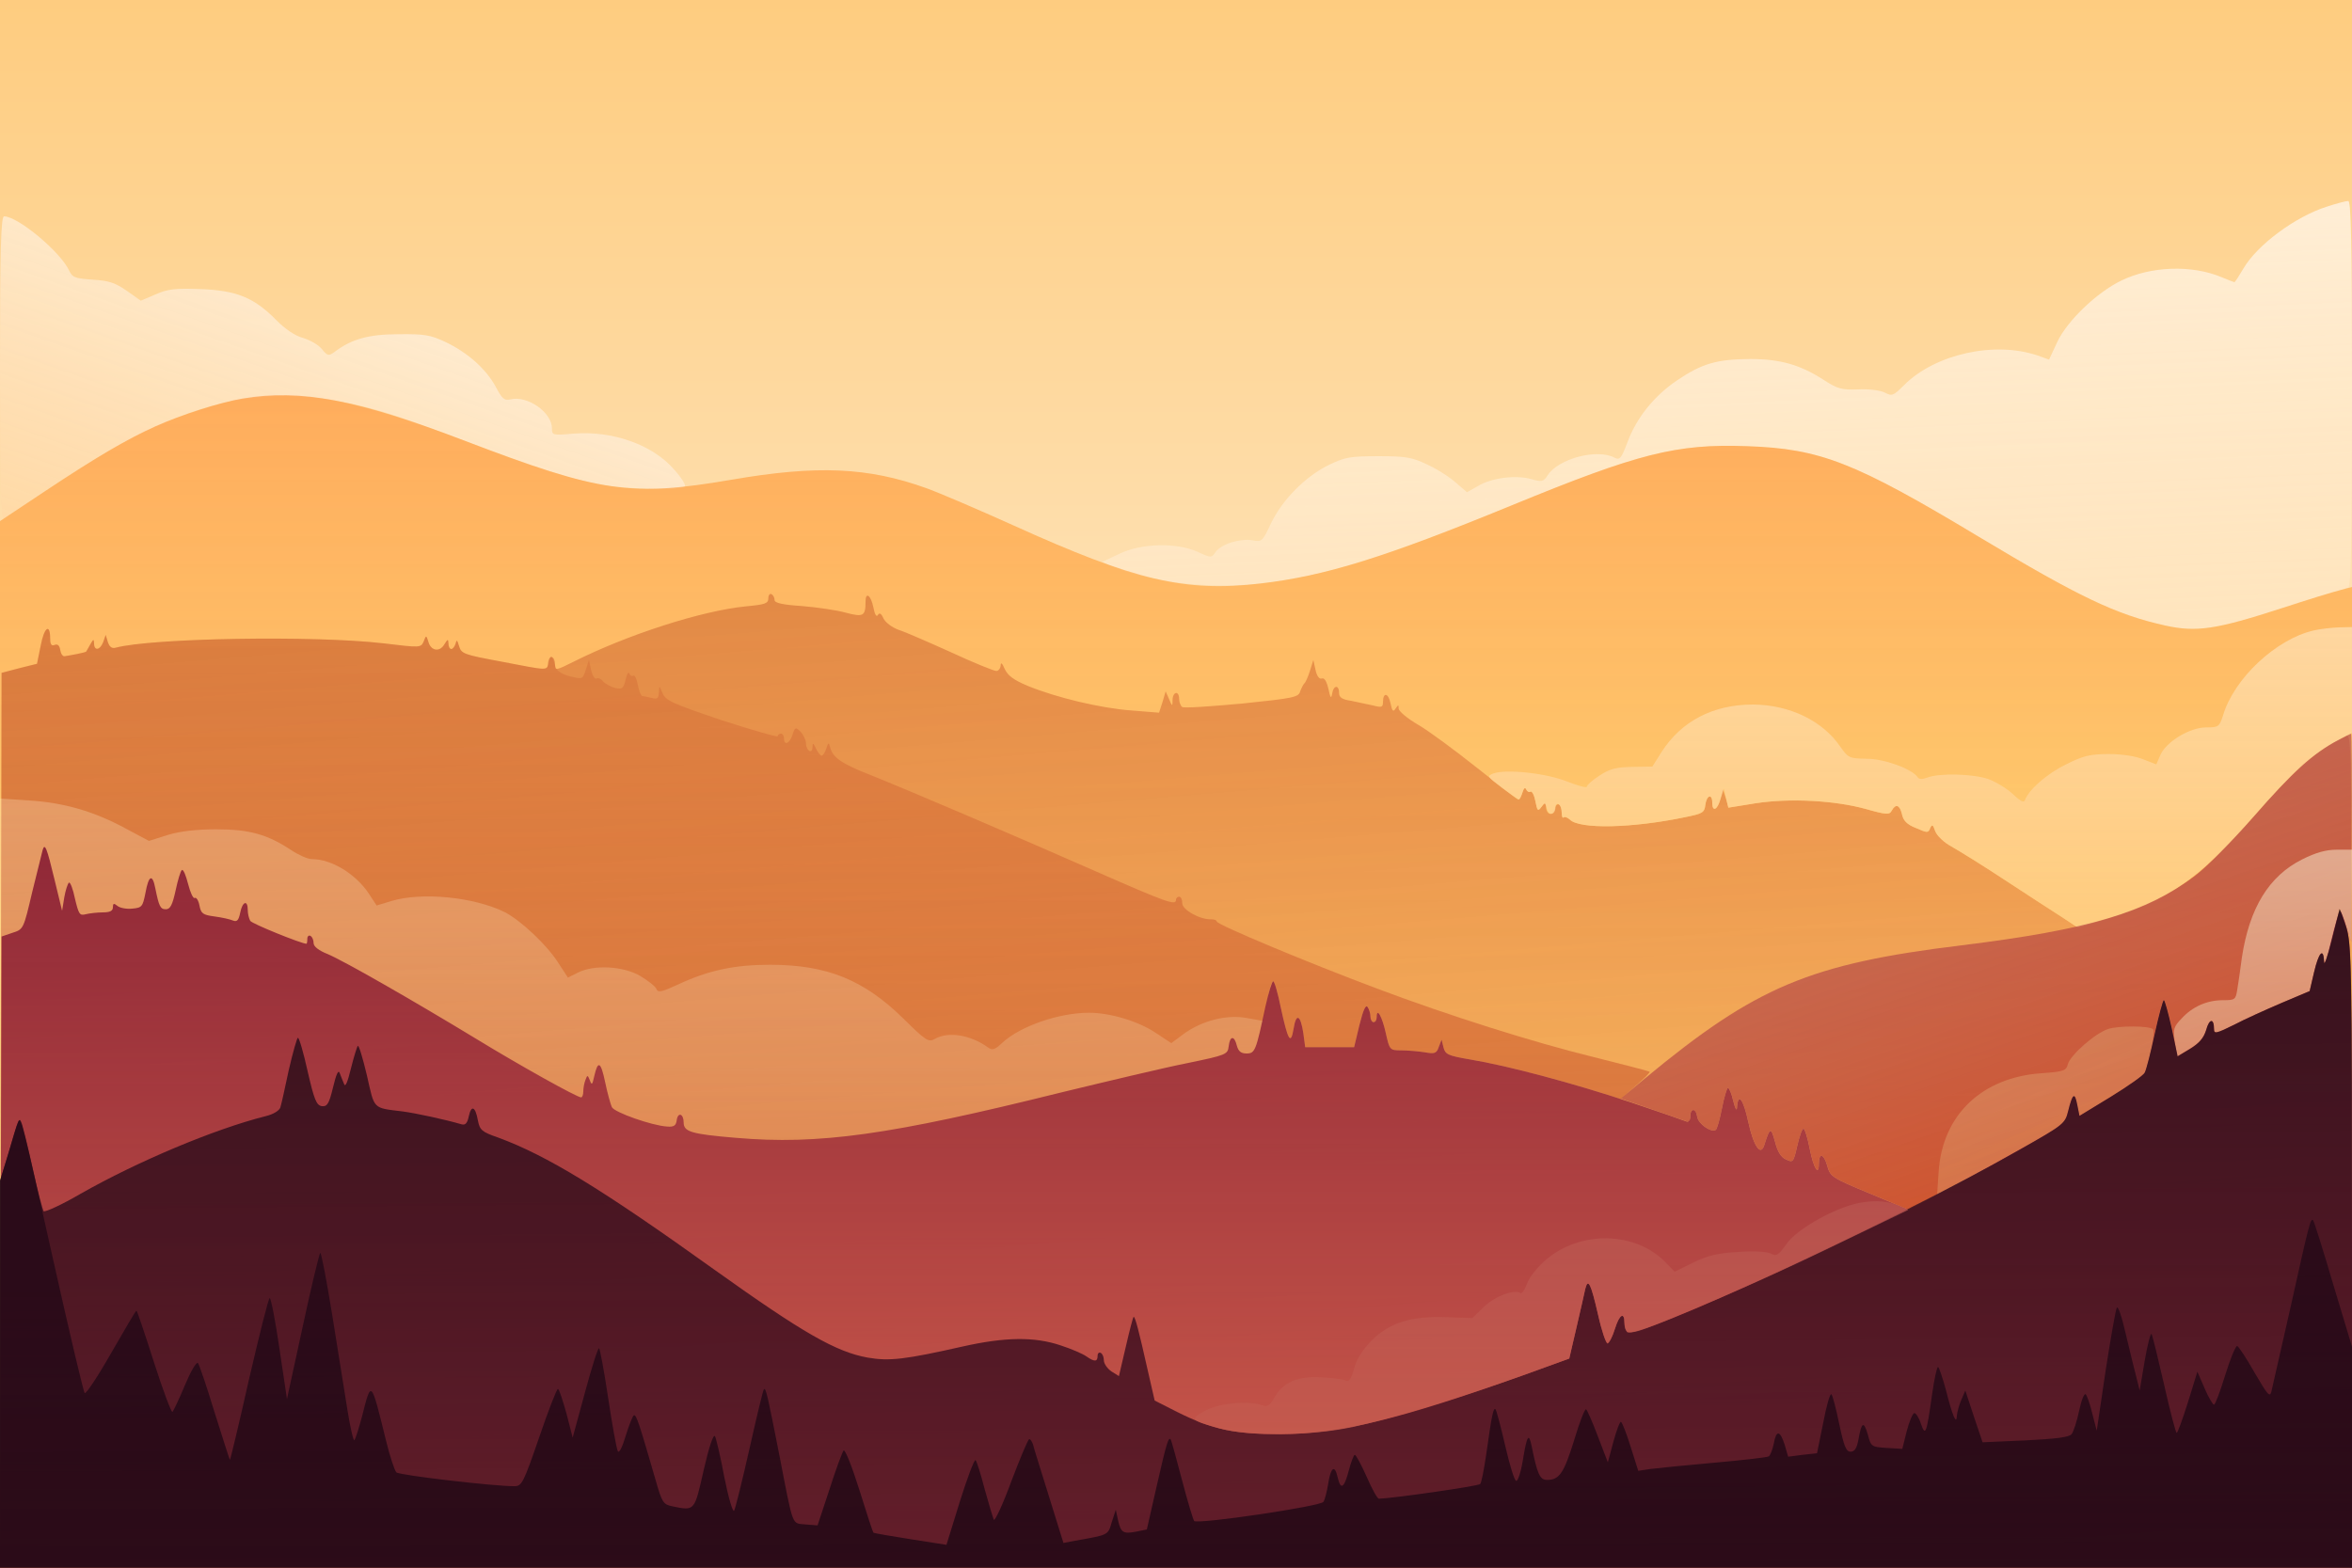 <?xml version="1.0" standalone="no"?><!DOCTYPE svg PUBLIC "-//W3C//DTD SVG 20010904//EN" "http://www.w3.org/TR/2001/REC-SVG-20010904/DTD/svg10.dtd"><svg version="1.0" xmlns="http://www.w3.org/2000/svg" width="750pt" height="500pt" viewBox="0 0 750 500" preserveAspectRatio="xMidYMid meet"><rect x="0" y="0" width="750" height="500" fill="#333333" stroke="none"/><defs><linearGradient id="linear-gradient-1-1" x1="0.00%" y1="100.00%" x2="0.00%" y2="0.00%"><stop offset="0%" style="stop-color:rgb(254,204,127);stop-opacity:1.000" /><stop offset="100%" style="stop-color:rgb(255,255,255);stop-opacity:1.000" /></linearGradient><linearGradient id="linear-gradient-2-1" x1="0.00%" y1="100.00%" x2="16.88%" y2="-37.82%"><stop offset="0%" style="stop-color:rgb(255,244,229);stop-opacity:0.870" /><stop offset="100%" style="stop-color:rgb(255,227,185);stop-opacity:0.649" /></linearGradient><linearGradient id="linear-gradient-2-2" x1="0.00%" y1="0.00%" x2="91.35%" y2="115.34%"><stop offset="0%" style="stop-color:rgb(255,216,165);stop-opacity:0.696" /><stop offset="100%" style="stop-color:rgb(254,255,255);stop-opacity:0.879" /></linearGradient><linearGradient id="linear-gradient-2-3" x1="0.00%" y1="100.00%" x2="0.00%" y2="0.00%"><stop offset="0%" style="stop-color:rgb(254,132,32);stop-opacity:0.526" /><stop offset="100%" style="stop-color:rgb(254,253,72);stop-opacity:0.692" /></linearGradient><linearGradient id="linear-gradient-3-1" x1="0.00%" y1="100.00%" x2="28.02%" y2="-37.71%"><stop offset="0%" style="stop-color:rgb(182,70,26);stop-opacity:0.417" /><stop offset="100%" style="stop-color:rgb(255,40,16);stop-opacity:0.114" /></linearGradient><linearGradient id="linear-gradient-3-2" x1="0.00%" y1="100.00%" x2="0.00%" y2="-0.00%"><stop offset="0%" style="stop-color:rgb(254,220,171);stop-opacity:0.843" /><stop offset="100%" style="stop-color:rgb(255,204,131);stop-opacity:0.766" /></linearGradient><linearGradient id="linear-gradient-4-1" x1="0.00%" y1="100.00%" x2="0.00%" y2="0.00%"><stop offset="0%" style="stop-color:rgb(159,6,0);stop-opacity:0.093" /><stop offset="100%" style="stop-color:rgb(171,2,0);stop-opacity:0.502" /></linearGradient><linearGradient id="linear-gradient-4-2" x1="0.00%" y1="100.00%" x2="63.80%" y2="-20.01%"><stop offset="0%" style="stop-color:rgb(163,84,106);stop-opacity:0.542" /><stop offset="100%" style="stop-color:rgb(207,59,22);stop-opacity:0.894" /></linearGradient><linearGradient id="linear-gradient-5-1" x1="0.00%" y1="100.00%" x2="0.00%" y2="-0.00%"><stop offset="0%" style="stop-color:rgb(255,234,201);stop-opacity:0.285" /><stop offset="100%" style="stop-color:rgb(255,243,203);stop-opacity:0.034" /></linearGradient><linearGradient id="linear-gradient-5-2" x1="0.00%" y1="100.00%" x2="0.00%" y2="-0.00%"><stop offset="0%" style="stop-color:rgb(255,255,226);stop-opacity:0.460" /><stop offset="100%" style="stop-color:rgb(255,255,219);stop-opacity:0.326" /></linearGradient><linearGradient id="linear-gradient-5-3" x1="0.00%" y1="100.00%" x2="67.14%" y2="-13.94%"><stop offset="0%" style="stop-color:rgb(247,248,178);stop-opacity:0.221" /><stop offset="100%" style="stop-color:rgb(255,255,181);stop-opacity:0.159" /></linearGradient><linearGradient id="linear-gradient-6-1" x1="0.00%" y1="100.00%" x2="0.00%" y2="-0.00%"><stop offset="0%" style="stop-color:rgb(116,3,41);stop-opacity:0.755" /><stop offset="100%" style="stop-color:rgb(207,89,80);stop-opacity:0.802" /></linearGradient><linearGradient id="linear-gradient-7-1" x1="0.00%" y1="100.00%" x2="3.60%" y2="-16.74%"><stop offset="0%" style="stop-color:rgb(24,10,20);stop-opacity:0.776" /><stop offset="100%" style="stop-color:rgb(55,0,28);stop-opacity:0.672" /></linearGradient><linearGradient id="linear-gradient-7-2" x1="0.00%" y1="100.00%" x2="0.00%" y2="0.00%"><stop offset="0%" style="stop-color:rgb(185,86,81);stop-opacity:0.735" /><stop offset="100%" style="stop-color:rgb(196,90,78);stop-opacity:0.798" /></linearGradient><linearGradient id="linear-gradient-8-1" x1="0.00%" y1="100.00%" x2="1.36%" y2="-14.20%"><stop offset="0%" style="stop-color:rgb(32,7,21);stop-opacity:0.693" /><stop offset="100%" style="stop-color:rgb(28,7,19);stop-opacity:0.800" /></linearGradient></defs><g id="layer-1"><path d="M0 2500 l0 -2500 3750 0 3750 0 0 2500 0 2500 -3750 0 -3750 0 0 -2500z" fill="url(#linear-gradient-1-1)" id="region-1-1" transform="translate(0,500) scale(0.1,-0.1)"/></g><g id="layer-2"><path d="M7420 4341 c-101 -32 -222 -122 -266 -197 -14 -24 -27 -44 -29 -44 -1 0 -20 7 -41 16 -95 40 -226 35 -320 -11 -78 -38 -172 -128 -204 -196 l-26 -56 -36 13 c-137 47 -327 5 -426 -94 -35 -35 -39 -36 -62 -24 -14 7 -51 12 -85 10 -52 -2 -66 2 -109 30 -76 49 -139 67 -236 67 -106 -1 -152 -14 -232 -68 -74 -50 -130 -120 -159 -199 -19 -50 -24 -56 -40 -48 -55 30 -179 -2 -214 -56 -13 -20 -18 -22 -52 -12 -50 14 -127 4 -170 -22 l-35 -20 -36 31 c-20 18 -61 44 -92 58 -48 23 -68 26 -155 26 -90 0 -106 -3 -158 -28 -75 -37 -148 -111 -184 -186 -27 -58 -29 -60 -60 -54 -40 6 -99 -12 -117 -38 -13 -19 -14 -19 -57 1 -67 30 -178 28 -249 -6 l-55 -26 33 -15 c117 -49 300 -71 457 -55 212 22 403 81 815 250 404 166 525 197 750 189 235 -8 344 -51 740 -289 320 -192 437 -248 594 -283 101 -23 156 -14 394 61 97 31 183 58 190 60 9 3 12 135 12 619 0 486 -3 615 -12 614 -7 0 -38 -8 -68 -18z" fill="url(#linear-gradient-2-1)" id="region-2-1" transform="translate(0,500) scale(0.1,-0.1)"/><path d="M0 3824 c0 -385 3 -484 12 -478 7 5 60 40 118 79 459 312 720 373 1100 259 47 -14 162 -55 255 -91 218 -83 330 -119 428 -138 86 -16 263 -20 271 -6 3 5 -12 29 -35 54 -68 79 -197 124 -320 114 -67 -6 -69 -5 -69 17 0 51 -79 106 -133 92 -19 -4 -26 2 -46 40 -31 57 -89 109 -160 143 -49 23 -68 26 -151 25 -96 0 -150 -16 -204 -57 -18 -13 -22 -12 -39 9 -10 13 -37 29 -60 36 -27 7 -58 29 -87 58 -70 71 -126 94 -242 98 -80 3 -104 0 -142 -17 l-47 -20 -44 31 c-37 26 -58 33 -109 36 -56 4 -65 7 -75 28 -27 60 -164 174 -208 174 -10 0 -13 -104 -13 -486z" fill="url(#linear-gradient-2-2)" id="region-2-2" transform="translate(0,500) scale(0.1,-0.1)"/><path d="M774 3729 c-68 -11 -199 -53 -279 -89 -91 -41 -186 -97 -352 -207 l-143 -95 0 -1669 0 -1669 3750 0 3750 0 0 1564 0 1564 -37 -10 c-21 -5 -106 -31 -188 -58 -209 -68 -271 -77 -371 -55 -157 35 -274 91 -594 283 -396 238 -505 281 -740 289 -225 8 -346 -23 -750 -189 -402 -165 -594 -225 -800 -249 -243 -28 -399 9 -790 186 -113 51 -237 104 -276 118 -186 67 -349 74 -621 27 -322 -55 -418 -41 -848 123 -347 133 -526 167 -711 136z" fill="url(#linear-gradient-2-3)" id="region-2-3" transform="translate(0,500) scale(0.1,-0.1)"/></g><g id="layer-3"><path d="M2450 3092 c0 -17 -10 -20 -72 -26 -141 -14 -377 -90 -550 -177 -54 -27 -58 -28 -58 -10 0 29 -18 35 -22 9 -4 -28 6 -28 -150 2 -119 22 -127 25 -134 49 -6 20 -8 22 -11 9 -3 -10 -9 -18 -14 -18 -5 0 -9 8 -9 18 -1 15 -2 14 -13 -3 -15 -26 -43 -21 -51 8 -7 22 -7 22 -15 1 -9 -20 -11 -20 -127 -6 -221 26 -744 17 -856 -14 -11 -3 -19 3 -24 18 l-7 23 -8 -23 c-10 -26 -29 -29 -29 -4 -1 15 -2 14 -12 -3 -6 -11 -12 -21 -13 -23 -2 -2 -15 -5 -30 -8 -15 -3 -33 -6 -39 -7 -6 -1 -12 8 -14 20 -2 14 -8 20 -18 16 -10 -4 -14 2 -14 20 0 50 -19 37 -30 -21 l-12 -59 -56 -14 -57 -15 -3 -1427 -2 -1427 3750 0 3750 0 0 1330 c0 1262 -1 1329 -17 1323 -27 -10 -93 -52 -137 -87 -21 -17 -93 -94 -161 -172 -173 -199 -277 -270 -475 -327 l-85 -25 -50 33 c-27 17 -108 70 -180 117 -71 47 -149 95 -172 108 -24 13 -46 34 -52 49 -7 21 -10 23 -16 10 -6 -16 -9 -16 -45 0 -29 11 -41 24 -45 44 -7 30 -20 35 -33 11 -7 -13 -16 -13 -83 6 -98 27 -241 35 -351 18 l-86 -14 -9 31 -10 30 -7 -32 c-8 -36 -26 -45 -26 -13 0 30 -18 24 -22 -7 -3 -25 -9 -28 -63 -39 -172 -36 -339 -39 -369 -8 -8 7 -16 10 -20 7 -3 -4 -6 3 -6 15 0 29 -16 37 -23 11 -6 -24 -27 -17 -27 9 -1 16 -2 15 -14 -1 -12 -16 -14 -14 -20 18 -4 20 -11 33 -16 30 -4 -3 -11 1 -13 7 -4 8 -8 4 -12 -9 -4 -13 -10 -23 -14 -23 -3 0 -62 46 -131 101 -69 55 -153 117 -187 137 -35 20 -63 44 -63 52 0 13 -1 13 -10 0 -7 -12 -11 -8 -16 17 -7 34 -24 36 -24 3 0 -16 -5 -17 -32 -10 -18 4 -50 11 -70 15 -29 4 -38 11 -38 25 0 27 -18 25 -22 -2 -3 -18 -6 -14 -12 15 -6 25 -13 36 -21 33 -8 -3 -16 8 -20 27 l-7 32 -11 -35 c-6 -19 -14 -37 -18 -40 -3 -3 -9 -14 -13 -25 -5 -19 -22 -22 -186 -39 -99 -9 -184 -15 -190 -11 -5 3 -10 15 -10 26 0 27 -20 24 -21 -3 0 -22 -1 -22 -11 2 l-11 25 -10 -34 -11 -34 -88 7 c-97 7 -240 41 -332 79 -43 18 -62 32 -72 53 -8 19 -13 23 -13 12 -1 -10 -7 -18 -14 -18 -7 0 -72 26 -143 59 -71 32 -146 65 -168 72 -22 8 -43 24 -49 37 -7 16 -13 19 -18 10 -4 -7 -10 3 -14 25 -8 39 -25 51 -25 18 0 -46 -7 -50 -63 -35 -29 8 -91 17 -139 21 -62 4 -88 10 -88 19 0 7 -4 16 -10 19 -5 3 -10 -3 -10 -13z" fill="url(#linear-gradient-3-1)" id="region-3-1" transform="translate(0,500) scale(0.1,-0.1)"/><path d="M7377 2989 c-120 -28 -253 -153 -288 -270 -12 -37 -14 -39 -54 -39 -52 0 -127 -45 -146 -88 l-13 -30 -41 16 c-24 10 -68 17 -110 17 -59 0 -81 -5 -137 -33 -61 -30 -118 -80 -131 -114 -3 -9 -14 -4 -38 19 -19 18 -54 39 -78 48 -49 17 -156 20 -195 5 -16 -6 -27 -6 -31 1 -17 26 -106 59 -162 59 -56 1 -59 2 -85 39 -57 83 -162 133 -278 134 -127 0 -229 -53 -292 -152 l-29 -46 -64 -1 c-52 -1 -72 -6 -105 -28 -22 -14 -40 -30 -40 -35 0 -5 -28 3 -62 16 -66 27 -196 41 -236 26 -21 -8 -20 -10 28 -46 27 -20 51 -37 54 -37 2 0 7 10 11 23 4 13 8 17 12 9 2 -6 9 -10 13 -7 5 3 12 -10 16 -30 6 -31 8 -34 19 -19 11 15 12 15 18 -6 6 -24 27 -19 27 6 0 8 5 12 10 9 6 -3 10 -16 10 -27 0 -12 3 -19 6 -15 4 3 12 0 20 -7 30 -31 197 -28 369 8 54 11 60 14 63 39 4 31 22 37 22 7 0 -31 16 -24 27 13 l10 32 7 -30 7 -31 87 14 c110 17 253 9 351 -18 67 -19 76 -19 83 -6 13 24 26 19 33 -11 4 -20 16 -33 45 -44 36 -16 39 -16 45 0 6 13 9 11 16 -10 6 -15 28 -36 52 -49 23 -13 101 -61 172 -108 72 -47 153 -100 180 -117 l50 -33 85 25 c198 57 302 128 477 329 124 142 191 203 271 244 l42 22 0 169 0 169 -42 -1 c-24 -1 -60 -5 -81 -10z" fill="url(#linear-gradient-3-2)" id="region-3-2" transform="translate(0,500) scale(0.1,-0.1)"/></g><g id="layer-4"><path d="M130 2942 l-12 -59 -56 -14 -57 -15 -3 -1427 -2 -1427 3750 0 3750 0 0 990 c0 893 -2 996 -17 1050 -9 33 -19 57 -22 54 -3 -3 -16 -47 -28 -97 -12 -51 -22 -80 -22 -64 -2 46 -17 30 -32 -34 l-14 -60 -90 -38 c-49 -21 -118 -52 -152 -70 -57 -28 -63 -29 -63 -13 0 35 -15 34 -25 -3 -8 -26 -22 -42 -51 -60 l-40 -24 -19 90 c-11 49 -22 89 -25 89 -3 0 -16 -48 -29 -107 -13 -60 -27 -115 -32 -124 -4 -9 -53 -43 -108 -77 l-100 -61 -7 35 c-8 42 -15 37 -29 -19 -10 -40 -14 -44 -135 -112 -69 -39 -181 -101 -250 -137 l-125 -66 -124 52 c-121 50 -125 53 -135 90 -11 37 -26 40 -26 4 0 -41 -17 -14 -29 47 -7 36 -16 65 -20 65 -5 0 -13 -25 -20 -55 -12 -52 -13 -54 -36 -43 -16 7 -27 25 -35 57 -13 47 -16 46 -34 -11 -11 -37 -34 -5 -51 73 -16 74 -33 96 -36 46 -1 -12 -6 -3 -12 21 -5 23 -13 42 -17 42 -3 0 -12 -29 -19 -65 -7 -36 -16 -67 -20 -69 -15 -9 -56 20 -59 42 -4 28 -22 29 -22 1 0 -13 -5 -19 -12 -16 -7 3 -57 20 -111 39 l-99 33 48 42 c27 23 47 43 44 45 -3 2 -84 23 -180 47 -192 47 -463 133 -689 218 -216 81 -511 204 -511 214 0 4 -8 7 -17 7 -35 -2 -93 30 -93 51 0 12 -4 21 -10 21 -5 0 -10 -4 -10 -10 0 -19 -29 -9 -256 91 -259 114 -586 254 -718 307 -92 36 -121 56 -129 89 -4 16 -6 15 -12 -4 -4 -13 -11 -23 -15 -23 -4 0 -12 10 -18 23 -9 18 -11 19 -11 4 -1 -24 -21 -11 -21 13 0 10 -8 26 -17 36 -16 16 -18 15 -26 -10 -9 -28 -27 -35 -27 -11 0 8 -4 15 -10 15 -5 0 -10 -4 -10 -8 0 -4 -80 19 -179 51 -157 53 -179 63 -188 86 -11 26 -11 26 -12 2 -1 -19 -5 -22 -23 -17 -13 3 -26 6 -30 6 -4 0 -10 16 -14 35 -3 19 -10 33 -14 30 -5 -3 -11 1 -13 7 -3 7 -8 -2 -12 -19 -7 -29 -10 -32 -34 -27 -14 4 -31 13 -38 21 -6 8 -16 12 -21 9 -5 -3 -13 9 -17 27 l-7 32 -10 -31 c-10 -31 -11 -31 -50 -21 -22 5 -42 17 -45 26 -14 44 -16 46 -22 21 -8 -30 3 -30 -153 0 -119 22 -127 25 -134 49 -6 20 -8 22 -11 9 -3 -10 -9 -18 -14 -18 -5 0 -9 8 -9 18 -1 15 -2 14 -13 -3 -15 -26 -43 -21 -51 8 -7 22 -7 22 -15 1 -9 -20 -11 -20 -127 -6 -221 26 -744 17 -856 -14 -11 -3 -19 3 -24 18 l-7 23 -8 -23 c-10 -26 -29 -29 -29 -4 -1 15 -2 14 -12 -3 -6 -11 -12 -21 -13 -23 -2 -2 -15 -5 -30 -8 -15 -3 -33 -6 -39 -7 -6 -1 -12 8 -14 20 -2 14 -8 20 -18 16 -10 -4 -14 2 -14 20 0 50 -19 37 -30 -21z" fill="url(#linear-gradient-4-1)" id="region-4-1" transform="translate(0,500) scale(0.1,-0.1)"/><path d="M7455 2639 c-78 -41 -146 -103 -268 -243 -69 -78 -153 -164 -187 -189 -156 -117 -338 -172 -745 -222 -483 -59 -655 -131 -1009 -424 l-78 -65 108 -37 c60 -21 110 -38 112 -39 1 0 2 9 2 20 0 27 18 25 22 -2 3 -22 44 -51 59 -42 4 2 13 33 20 69 7 36 16 65 19 65 4 0 12 -19 17 -42 6 -24 11 -33 12 -21 3 50 20 28 36 -46 17 -78 40 -110 51 -73 18 57 21 58 34 11 8 -32 19 -50 35 -57 23 -11 24 -9 36 43 7 30 15 55 20 55 4 0 13 -29 20 -65 12 -61 29 -88 29 -47 0 36 15 33 26 -4 10 -37 14 -40 135 -90 l124 -52 125 66 c69 36 181 98 250 137 121 68 125 72 135 112 14 56 21 61 29 19 l7 -35 100 61 c55 34 104 68 108 77 5 9 19 64 32 124 13 59 26 107 29 107 3 0 14 -40 25 -89 l19 -90 40 24 c29 18 43 34 51 60 10 37 25 38 25 3 0 -16 6 -15 63 13 34 18 103 49 152 70 l90 38 14 60 c15 64 30 80 32 34 0 -16 11 15 24 67 13 52 24 97 25 100 1 3 10 -20 20 -50 l18 -55 1 333 c1 182 0 332 -2 332 -1 0 -20 -9 -42 -21z" fill="url(#linear-gradient-4-2)" id="region-4-2" transform="translate(0,500) scale(0.1,-0.1)"/></g><g id="layer-5"><path d="M0 1226 l0 -1226 3750 0 3750 0 0 990 c0 893 -2 996 -17 1050 -9 33 -19 57 -22 54 -3 -3 -16 -47 -28 -97 -12 -51 -22 -80 -22 -64 -2 46 -17 30 -32 -34 l-14 -60 -90 -38 c-49 -21 -118 -52 -152 -70 -57 -28 -63 -29 -63 -13 0 35 -15 34 -25 -3 -8 -26 -22 -42 -51 -60 l-40 -24 -19 90 c-11 49 -22 89 -25 89 -3 0 -16 -48 -29 -107 -13 -60 -27 -115 -32 -124 -4 -9 -53 -43 -108 -77 l-100 -61 -7 35 c-8 42 -15 37 -29 -19 -10 -40 -14 -44 -135 -112 -69 -39 -181 -101 -250 -137 l-125 -66 -124 52 c-121 50 -125 53 -135 90 -11 37 -26 40 -26 4 0 -41 -17 -14 -29 47 -7 36 -16 65 -20 65 -5 0 -13 -25 -20 -55 -12 -52 -13 -54 -36 -43 -16 7 -27 25 -35 57 -13 47 -16 46 -34 -11 -11 -37 -34 -5 -51 73 -16 74 -33 96 -36 46 -1 -12 -6 -3 -12 21 -5 23 -13 42 -17 42 -3 0 -12 -29 -19 -65 -7 -36 -16 -67 -20 -69 -15 -9 -56 20 -59 42 -4 28 -22 29 -22 1 0 -13 -5 -19 -12 -16 -7 3 -88 31 -180 62 -184 61 -390 116 -511 136 -70 12 -78 16 -84 38 l-6 25 -9 -23 c-7 -21 -13 -23 -46 -17 -20 3 -54 6 -74 6 -36 0 -37 1 -49 55 -12 54 -29 83 -29 51 0 -9 -4 -16 -10 -16 -5 0 -10 8 -10 18 0 9 -4 23 -9 30 -6 9 -14 -9 -26 -57 l-17 -71 -78 0 -78 0 -6 45 c-9 59 -23 65 -31 14 -9 -54 -18 -38 -41 68 -9 45 -20 83 -24 83 -5 0 -13 -28 -20 -63 l-13 -63 -51 9 c-64 12 -143 -8 -202 -51 l-39 -29 -50 33 c-55 37 -146 64 -212 64 -96 0 -220 -43 -277 -96 -23 -22 -32 -25 -45 -15 -55 40 -126 52 -169 28 -21 -12 -28 -8 -101 64 -126 124 -244 172 -426 172 -113 0 -197 -18 -293 -63 -52 -24 -64 -27 -69 -14 -3 8 -26 26 -51 41 -54 32 -148 37 -199 11 l-32 -16 -32 49 c-36 56 -117 132 -168 159 -98 49 -265 66 -364 36 l-46 -14 -25 38 c-42 63 -119 110 -182 110 -13 0 -42 13 -66 29 -76 50 -133 66 -238 66 -64 0 -115 -6 -155 -18 l-60 -19 -75 40 c-102 55 -197 82 -307 89 l-93 6 0 -1227z" fill="url(#linear-gradient-5-1)" id="region-5-1" transform="translate(0,500) scale(0.1,-0.1)"/><path d="M7341 2259 c-106 -53 -168 -155 -192 -312 -5 -39 -12 -87 -15 -104 -5 -31 -7 -33 -45 -33 -51 0 -97 -20 -132 -58 -26 -27 -28 -34 -22 -76 l7 -46 41 25 c30 18 44 34 52 60 10 37 25 38 25 3 0 -16 6 -15 63 13 34 18 103 49 152 70 l90 38 14 60 c15 64 30 80 32 34 0 -16 11 15 24 67 13 52 24 97 25 100 1 3 10 -20 20 -50 l18 -55 1 148 1 147 -48 0 c-35 0 -67 -9 -111 -31z" fill="url(#linear-gradient-5-2)" id="region-5-2" transform="translate(0,500) scale(0.1,-0.1)"/><path d="M6722 1718 c-42 -14 -120 -83 -128 -112 -5 -21 -13 -24 -84 -29 -190 -13 -316 -133 -328 -313 l-5 -75 79 43 c44 23 135 74 204 113 121 68 125 72 135 112 14 56 21 61 29 19 l7 -35 100 61 c55 34 104 68 108 77 13 24 34 132 27 138 -11 12 -111 12 -144 1z" fill="url(#linear-gradient-5-3)" id="region-5-3" transform="translate(0,500) scale(0.1,-0.1)"/></g><g id="layer-6"><path d="M136 2289 c-2 -8 -17 -68 -33 -133 -28 -119 -28 -120 -63 -131 l-35 -12 -3 -1006 -2 -1007 3750 0 3750 0 0 990 c0 893 -2 996 -17 1050 -9 33 -19 57 -22 54 -3 -3 -16 -47 -28 -97 -12 -51 -22 -80 -22 -64 -2 46 -17 30 -32 -34 l-14 -60 -90 -38 c-49 -21 -118 -52 -152 -70 -57 -28 -63 -29 -63 -13 0 35 -15 34 -25 -3 -8 -26 -22 -42 -51 -60 l-40 -24 -19 90 c-11 49 -22 89 -25 89 -3 0 -16 -48 -29 -107 -13 -60 -27 -115 -32 -124 -4 -9 -53 -43 -108 -77 l-100 -61 -7 35 c-8 42 -15 37 -29 -19 -10 -40 -14 -44 -135 -112 -69 -39 -181 -101 -250 -137 l-125 -66 -124 52 c-121 50 -125 53 -135 90 -11 37 -26 40 -26 4 0 -41 -17 -14 -29 47 -7 36 -16 65 -20 65 -5 0 -13 -25 -20 -55 -12 -52 -13 -54 -36 -43 -16 7 -27 25 -35 57 -13 47 -16 46 -34 -11 -11 -37 -34 -5 -51 73 -16 74 -33 96 -36 46 -1 -12 -6 -3 -12 21 -5 23 -13 42 -17 42 -3 0 -12 -29 -19 -65 -7 -36 -16 -67 -20 -69 -15 -9 -56 20 -59 42 -4 28 -22 29 -22 1 0 -13 -5 -19 -12 -16 -7 3 -88 31 -180 62 -184 61 -390 116 -511 136 -70 12 -78 16 -84 38 l-6 25 -9 -23 c-7 -21 -13 -23 -46 -17 -20 3 -54 6 -74 6 -36 0 -37 1 -49 55 -12 54 -29 83 -29 51 0 -9 -4 -16 -10 -16 -5 0 -10 8 -10 18 0 9 -4 23 -9 30 -6 9 -14 -9 -26 -57 l-17 -71 -78 0 -78 0 -6 45 c-9 59 -23 65 -31 14 -9 -54 -18 -38 -41 68 -9 45 -20 83 -24 83 -4 0 -15 -36 -25 -81 -30 -141 -33 -149 -60 -149 -18 0 -26 7 -31 25 -8 33 -22 32 -26 -2 -3 -26 -7 -28 -133 -54 -71 -14 -251 -57 -400 -93 -547 -136 -774 -168 -1039 -145 -141 12 -166 19 -166 49 0 28 -18 34 -22 8 -2 -18 -9 -23 -31 -21 -48 3 -168 45 -176 62 -4 9 -14 44 -21 78 -14 67 -23 73 -35 21 -6 -28 -8 -30 -14 -14 -7 18 -8 18 -14 2 -4 -10 -7 -26 -7 -37 0 -10 -3 -19 -7 -19 -13 0 -196 102 -335 187 -206 125 -421 248 -473 270 -28 11 -45 24 -45 35 0 9 -4 20 -10 23 -5 3 -10 -1 -10 -9 0 -9 -1 -16 -3 -16 -16 0 -174 64 -179 73 -4 7 -8 22 -8 35 0 33 -17 27 -24 -9 -5 -24 -10 -30 -23 -25 -9 4 -36 10 -59 13 -37 5 -43 9 -48 35 -3 16 -10 27 -15 24 -5 -3 -14 17 -21 44 -7 27 -15 48 -20 45 -4 -2 -13 -32 -20 -65 -10 -46 -17 -60 -31 -60 -18 0 -22 9 -34 68 -9 46 -21 40 -31 -15 -9 -45 -11 -48 -42 -51 -18 -2 -40 2 -48 9 -11 9 -14 8 -14 -5 0 -11 -9 -16 -32 -16 -18 0 -43 -3 -55 -6 -19 -5 -22 0 -34 50 -6 30 -15 53 -19 51 -4 -3 -11 -24 -15 -47 l-7 -43 -24 99 c-25 104 -31 118 -38 95z" fill="url(#linear-gradient-6-1)" id="region-6-1" transform="translate(0,500) scale(0.1,-0.1)"/></g><g id="layer-7"><path d="M7460 2100 c-1 -3 -12 -48 -25 -100 -13 -52 -24 -83 -24 -67 -2 46 -17 30 -32 -34 l-14 -60 -90 -38 c-49 -21 -118 -52 -152 -70 -57 -28 -63 -29 -63 -13 0 35 -15 34 -25 -3 -8 -26 -22 -42 -51 -60 l-40 -24 -19 90 c-11 49 -22 89 -25 89 -3 0 -16 -48 -29 -107 -13 -60 -27 -115 -32 -124 -4 -9 -53 -43 -108 -77 l-100 -61 -7 35 c-8 42 -15 37 -29 -19 -10 -41 -14 -44 -155 -124 -405 -231 -1231 -613 -1252 -581 -4 7 -8 20 -8 29 0 36 -16 27 -30 -18 -8 -26 -19 -48 -24 -48 -5 0 -19 41 -30 92 -23 99 -32 118 -41 82 -3 -13 -15 -69 -28 -123 l-23 -99 -149 -54 c-389 -139 -581 -186 -770 -187 -149 0 -218 14 -332 71 l-71 36 -22 96 c-29 129 -40 171 -45 171 -2 0 -13 -43 -25 -95 l-22 -94 -24 15 c-13 9 -24 25 -24 35 0 10 -4 21 -10 24 -5 3 -10 -1 -10 -9 0 -20 -10 -20 -36 -2 -11 8 -48 24 -82 35 -83 28 -177 27 -314 -4 -182 -41 -232 -47 -301 -35 -101 18 -207 79 -487 279 -364 261 -537 366 -692 423 -52 18 -58 24 -64 54 -8 45 -21 51 -29 14 -5 -23 -11 -29 -23 -26 -55 16 -144 35 -187 41 -98 12 -90 5 -115 115 -13 55 -26 98 -29 94 -3 -3 -13 -36 -22 -72 -11 -45 -18 -61 -22 -49 -4 9 -10 25 -14 35 -4 11 -11 -4 -21 -46 -13 -54 -19 -62 -36 -60 -17 3 -24 20 -45 111 -13 59 -27 107 -31 107 -3 0 -16 -46 -29 -102 -12 -57 -24 -111 -27 -120 -3 -10 -22 -22 -47 -28 -163 -41 -408 -144 -591 -248 -60 -35 -113 -59 -117 -55 -3 5 -19 64 -34 133 -15 68 -31 133 -35 145 -9 24 -8 26 -44 -96 l-26 -85 0 -617 0 -617 3750 0 3750 0 0 993 c0 946 -1 995 -19 1052 -11 33 -20 58 -21 55z" fill="url(#linear-gradient-7-1)" id="region-7-1" transform="translate(0,500) scale(0.1,-0.1)"/><path d="M5910 1159 c-79 -22 -183 -83 -213 -126 -26 -37 -33 -41 -50 -31 -13 6 -53 9 -105 5 -65 -4 -96 -11 -143 -34 l-59 -29 -27 28 c-97 102 -276 105 -387 7 -25 -22 -51 -55 -57 -74 -7 -19 -16 -32 -21 -29 -20 13 -82 -11 -116 -44 l-37 -36 -82 3 c-113 4 -181 -17 -239 -74 -29 -30 -48 -59 -56 -90 -10 -35 -16 -44 -28 -38 -8 4 -44 9 -80 10 -75 4 -119 -16 -148 -67 -13 -23 -21 -28 -37 -22 -44 16 -139 7 -183 -18 -49 -27 -46 -30 48 -56 94 -26 292 -24 425 5 121 26 338 92 540 164 l149 54 23 99 c13 54 25 110 28 123 9 36 18 18 40 -79 11 -49 25 -90 30 -92 6 -2 17 19 25 45 14 45 30 54 30 18 1 -43 14 -42 149 14 205 85 349 149 561 252 l195 94 -34 15 c-37 16 -89 17 -141 3z" fill="url(#linear-gradient-7-2)" id="region-7-2" transform="translate(0,500) scale(0.1,-0.1)"/></g><g id="layer-8"><path d="M57 1420 c-4 -8 -17 -53 -31 -101 l-26 -85 0 -617 0 -617 3750 0 3750 0 0 353 0 352 -60 199 c-32 109 -61 201 -64 204 -8 7 -11 -2 -71 -273 -31 -137 -59 -260 -62 -273 -5 -20 -12 -11 -53 59 -26 46 -51 84 -56 86 -5 1 -22 -40 -38 -92 -16 -52 -32 -95 -36 -95 -4 0 -18 24 -30 52 l-23 53 -30 -97 c-17 -54 -33 -98 -36 -98 -3 0 -21 69 -40 153 -19 83 -37 157 -40 162 -3 6 -13 -33 -22 -85 l-16 -95 -10 40 c-6 22 -21 84 -34 139 -13 57 -25 92 -29 85 -4 -8 -20 -99 -36 -203 l-28 -189 -14 54 c-7 30 -17 58 -21 62 -5 4 -14 -19 -21 -52 -7 -34 -18 -67 -24 -75 -8 -10 -49 -15 -148 -20 l-136 -6 -28 83 -27 82 -13 -30 c-7 -16 -13 -39 -14 -50 -1 -32 -14 -1 -35 82 -11 40 -22 73 -25 73 -4 0 -12 -39 -19 -87 -18 -127 -21 -136 -36 -93 -6 19 -16 34 -21 33 -5 -1 -16 -27 -24 -58 l-14 -56 -50 3 c-48 3 -50 4 -60 43 -13 44 -20 40 -30 -17 -5 -27 -12 -38 -25 -38 -14 0 -21 17 -36 88 -10 48 -21 91 -25 95 -4 5 -16 -36 -26 -90 l-20 -98 -46 -5 -46 -6 -11 38 c-15 47 -27 48 -35 3 -4 -19 -11 -37 -16 -40 -4 -3 -82 -12 -172 -20 -90 -8 -181 -17 -204 -20 l-40 -6 -24 76 c-13 42 -27 78 -31 80 -3 3 -14 -26 -24 -62 l-18 -67 -31 81 c-17 45 -34 84 -38 88 -4 4 -21 -40 -38 -97 -33 -106 -47 -128 -87 -128 -23 0 -31 19 -49 108 -9 44 -15 34 -28 -45 -6 -38 -16 -67 -21 -66 -6 0 -21 51 -35 111 -14 61 -28 113 -31 117 -7 7 -12 -17 -30 -145 -7 -47 -15 -89 -19 -93 -6 -7 -281 -46 -323 -47 -5 0 -22 31 -39 70 -17 38 -34 70 -38 70 -3 0 -12 -23 -19 -50 -15 -57 -26 -64 -36 -20 -9 40 -22 30 -30 -24 -4 -23 -10 -49 -15 -56 -8 -14 -399 -72 -412 -61 -3 3 -21 62 -39 131 -18 69 -34 127 -36 129 -7 9 -13 -10 -44 -146 l-32 -141 -34 -7 c-42 -8 -49 -3 -58 37 l-7 33 -13 -40 c-12 -42 -10 -40 -117 -59 l-37 -7 -46 148 c-25 81 -49 156 -51 166 -3 9 -8 17 -12 17 -4 0 -29 -61 -57 -134 -27 -74 -53 -129 -56 -123 -3 7 -16 50 -29 97 -12 47 -25 88 -29 93 -4 4 -26 -55 -50 -131 l-43 -139 -115 18 c-63 10 -117 19 -118 21 -2 2 -22 63 -45 137 -23 73 -45 129 -50 125 -4 -5 -25 -61 -45 -124 l-38 -115 -38 3 c-45 5 -38 -15 -84 222 -38 193 -43 215 -49 209 -3 -2 -23 -87 -46 -189 -23 -102 -45 -191 -49 -198 -4 -7 -18 40 -31 105 -12 65 -26 124 -30 132 -5 9 -19 -33 -36 -107 -30 -133 -28 -131 -101 -116 -28 6 -32 12 -52 82 -53 183 -62 212 -70 208 -4 -3 -16 -33 -26 -66 -11 -37 -21 -56 -25 -48 -4 7 -18 84 -31 171 -13 86 -26 157 -29 157 -4 0 -24 -64 -45 -142 l-39 -143 -20 78 c-12 42 -23 77 -27 77 -4 0 -31 -70 -60 -155 -50 -145 -55 -155 -79 -155 -69 0 -366 35 -376 44 -6 6 -21 52 -33 101 -48 195 -47 195 -76 80 -10 -38 -21 -73 -25 -78 -3 -4 -13 39 -22 95 -9 57 -31 194 -49 306 -18 111 -35 200 -38 196 -3 -3 -29 -109 -56 -236 l-50 -230 -24 161 c-13 89 -27 161 -31 161 -4 0 -33 -117 -66 -259 -32 -143 -60 -259 -61 -257 -1 1 -23 69 -49 152 -25 82 -49 153 -53 157 -5 4 -23 -27 -41 -70 -18 -43 -36 -81 -40 -86 -3 -4 -30 67 -59 158 -29 91 -54 165 -56 165 -2 0 -38 -61 -81 -136 -42 -74 -80 -131 -84 -127 -4 4 -49 195 -100 423 -98 439 -104 465 -113 440z" fill="url(#linear-gradient-8-1)" id="region-8-1" transform="translate(0,500) scale(0.1,-0.1)"/></g></svg>